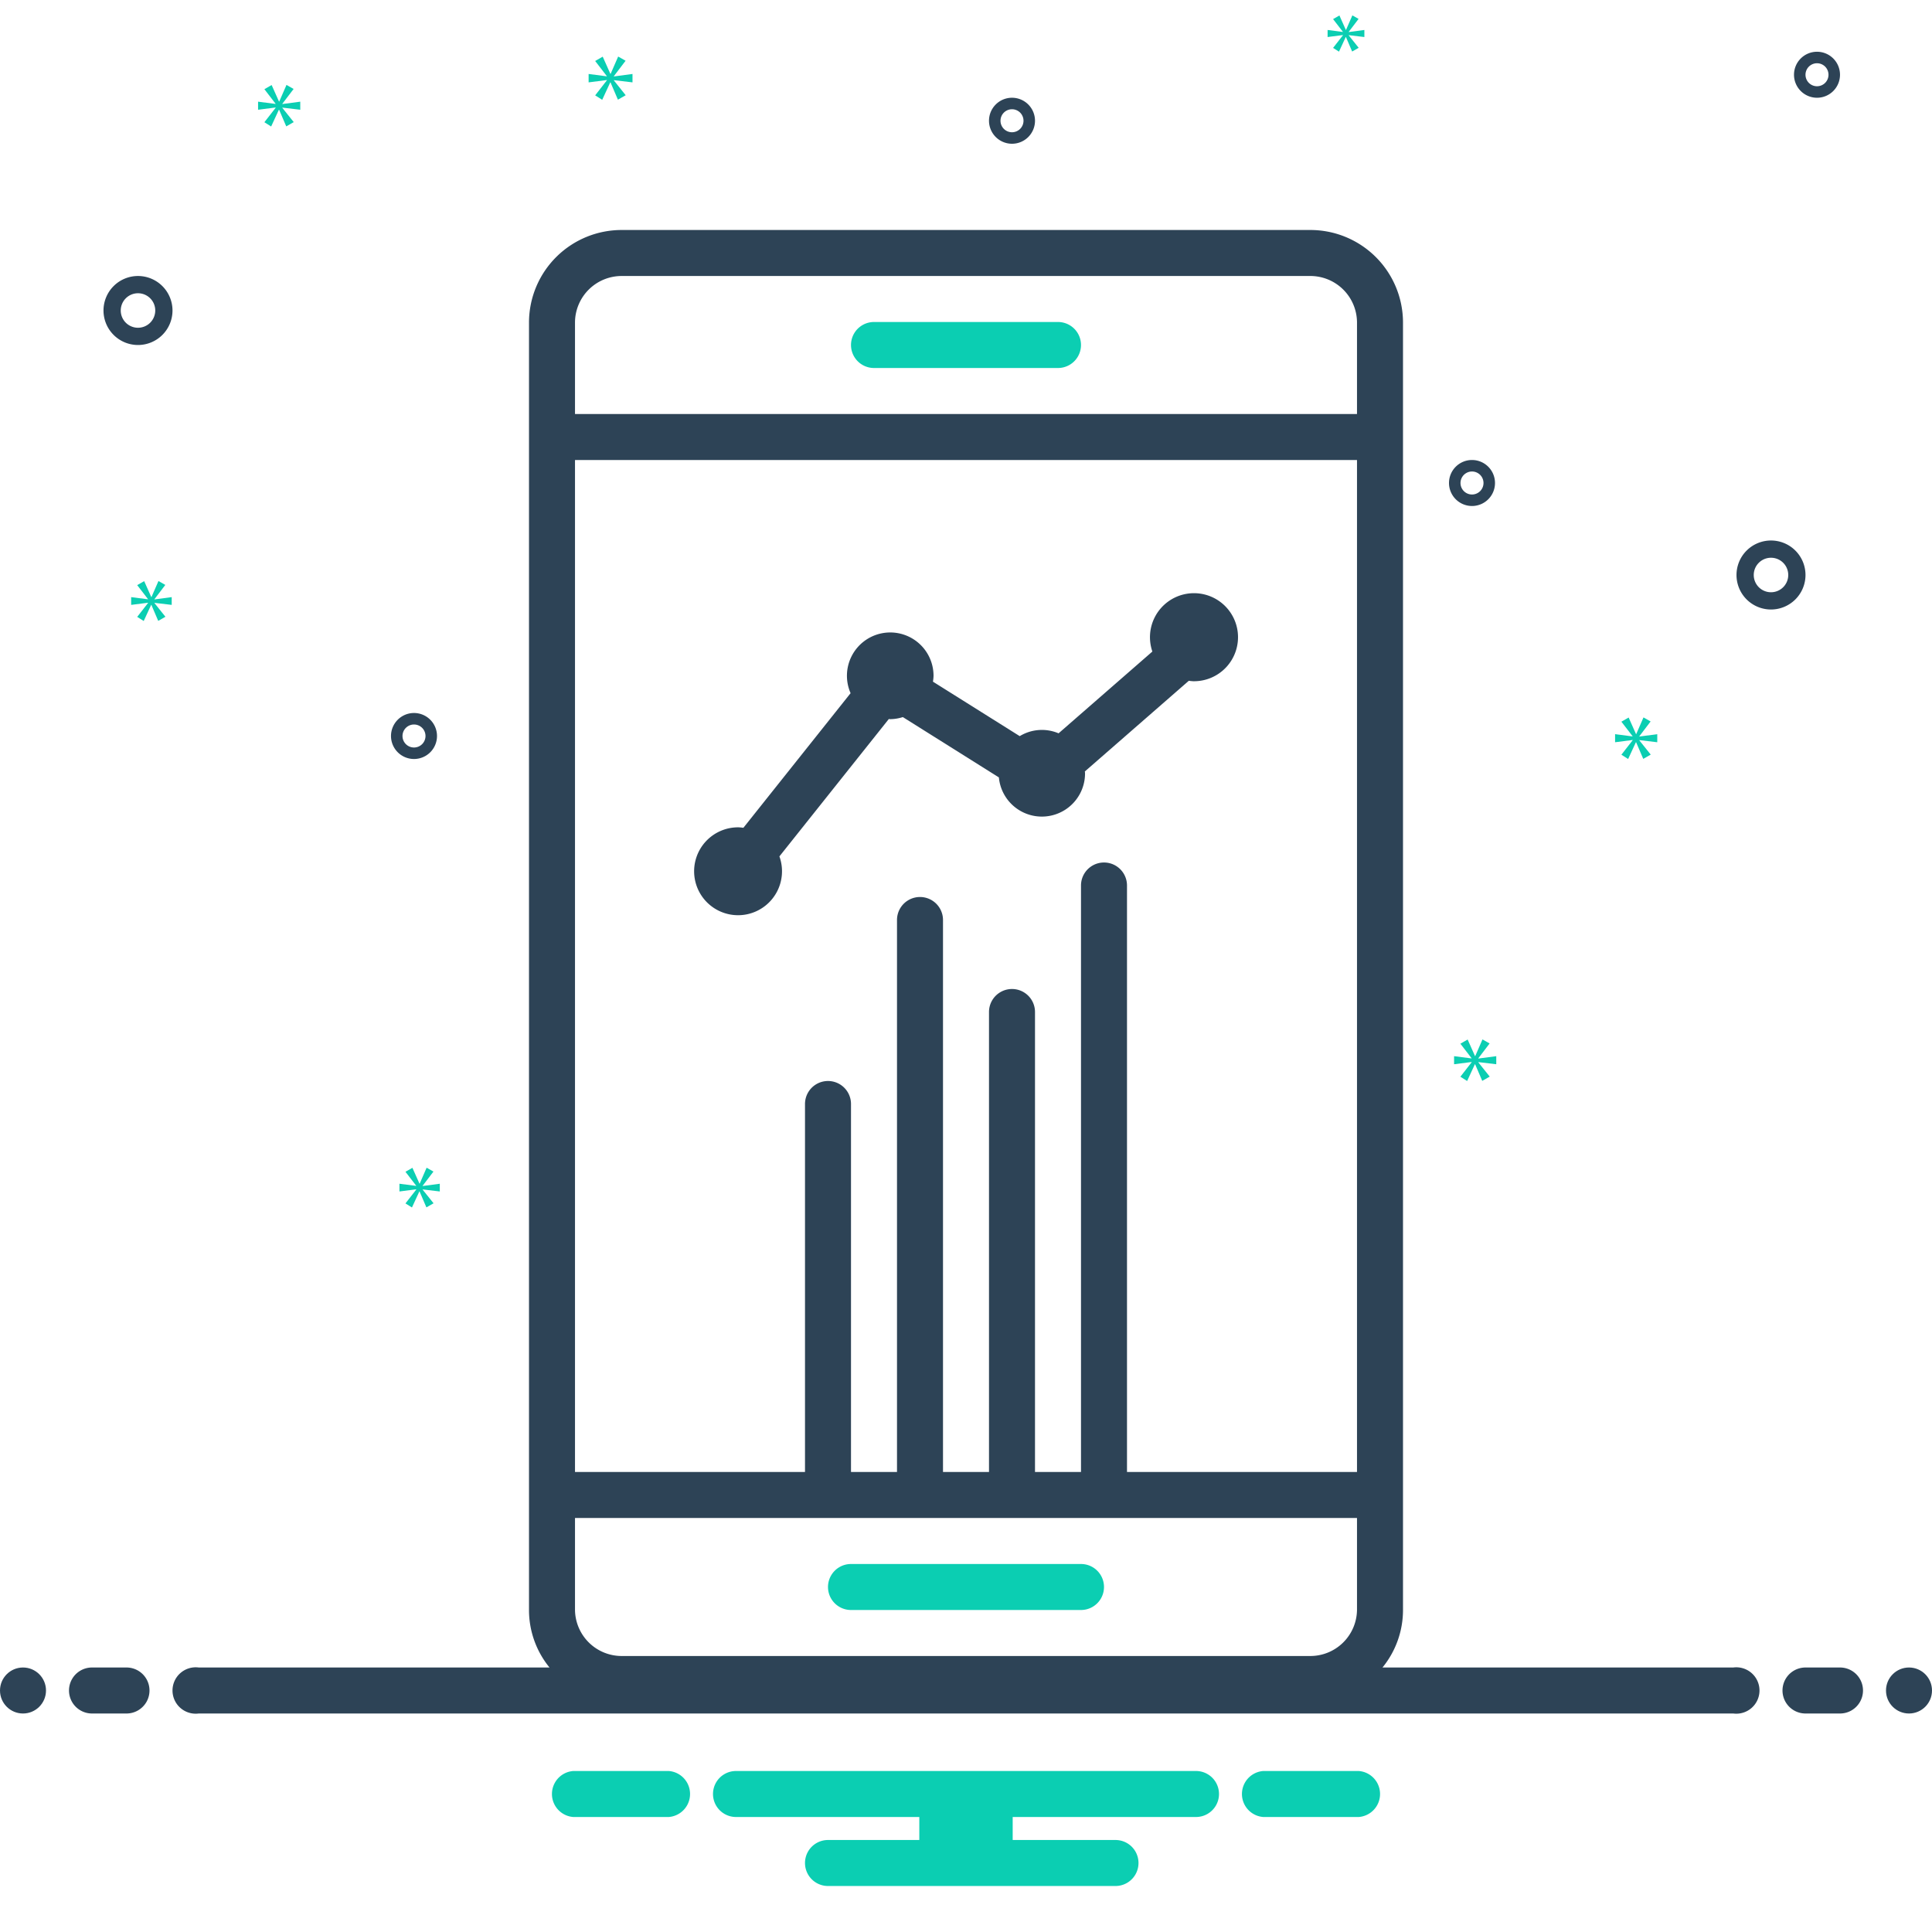 <svg xmlns="http://www.w3.org/2000/svg" data-name="Layer 1" viewBox="0 0 168 168" id="statistics"><path fill="#2d4356" d="M128 44a2 2 0 1 0-2-2A2.002 2.002 0 0 0 128 44zm0-3a1 1 0 1 1-1 1A1.001 1.001 0 0 1 128 41zM158 8.5a2 2 0 1 0-2-2A2.002 2.002 0 0 0 158 8.5zm0-3a1 1 0 1 1-1 1A1.001 1.001 0 0 1 158 5.5zM88 12.5a2 2 0 1 0-2-2A2.002 2.002 0 0 0 88 12.5zm0-3a1 1 0 1 1-1 1A1.001 1.001 0 0 1 88 9.5zM12 24a3 3 0 1 0 3 3A3.003 3.003 0 0 0 12 24zm0 4.5A1.5 1.5 0 1 1 13.5 27 1.501 1.501 0 0 1 12 28.5zM157 50a3 3 0 1 0-3 3A3.003 3.003 0 0 0 157 50zm-3 1.5a1.5 1.5 0 1 1 1.5-1.5A1.501 1.501 0 0 1 154 51.5zM36 66a2 2 0 1 0-2-2A2.002 2.002 0 0 0 36 66zm0-3a1 1 0 1 1-1 1A1.001 1.001 0 0 1 36 63z"></path><circle cx="2" cy="147" r="2" fill="#2d4356"></circle><path fill="#2d4356" d="M11 145H8a2 2 0 0 0 0 4h3a2 2 0 0 0 0-4zM160 145h-3a2 2 0 0 0 0 4h3a2 2 0 0 0 0-4z"></path><circle cx="166" cy="147" r="2" fill="#2d4356"></circle><path fill="#2d4356" d="M150.721,145H120.216A7.897,7.897,0,0,0,122,140V28a8.054,8.054,0,0,0-8.106-8H54.106A8.054,8.054,0,0,0,46,28V140a7.896,7.896,0,0,0,1.784,5H17.279a2.017,2.017,0,1,0,0,4H150.721a2.017,2.017,0,1,0,0-4ZM50,28a4.059,4.059,0,0,1,4.106-4h59.787A4.058,4.058,0,0,1,118,28v8H50Zm0,12h68v88H98V77a2,2,0,0,0-4,0v51H90V88a2,2,0,0,0-4,0v40H82V80a2,2,0,0,0-4,0v48H74V96a2,2,0,0,0-4,0v32H50Zm0,92h68v8a4.058,4.058,0,0,1-4.106,4H54.106A4.059,4.059,0,0,1,50,140Z"></path><path fill="#2d4356" d="M77.288,62.524c.042.001.081.012.124.012a3.722,3.722,0,0,0,1.096-.181l8.351,5.245a3.754,3.754,0,0,0,7.492-.362c0-.053-.013-.103-.016-.155L103.375,59.198a3.69,3.69,0,0,0,.387.039,3.828,3.828,0,1,0-3.556-2.582l-8.156,7.112a3.71,3.71,0,0,0-3.378.245L81.126,59.275a3.724,3.724,0,0,0,.051-.504,3.765,3.765,0,1,0-7.212,1.505L64.642,71.983a3.703,3.703,0,0,0-.405-.041,3.821,3.821,0,1,0,3.538,2.527Z"></path><polygon fill="#0bceb2" points="13.431 52.103 14.375 50.862 13.779 50.524 13.173 51.914 13.153 51.914 12.538 50.534 11.931 50.881 12.865 52.093 12.865 52.113 11.405 51.924 11.405 52.599 12.875 52.411 12.875 52.431 11.931 53.642 12.497 54 13.144 52.599 13.163 52.599 13.759 53.99 14.385 53.632 13.431 52.44 13.431 52.421 14.931 52.599 14.931 51.924 13.431 52.123 13.431 52.103"></polygon><polygon fill="#0bceb2" points="36.752 103.111 37.691 101.876 37.098 101.539 36.495 102.923 36.475 102.923 35.862 101.549 35.258 101.895 36.188 103.102 36.188 103.121 34.734 102.933 34.734 103.606 36.198 103.418 36.198 103.438 35.258 104.644 35.822 105 36.465 103.606 36.484 103.606 37.078 104.99 37.701 104.634 36.752 103.447 36.752 103.428 38.244 103.606 38.244 102.933 36.752 103.131 36.752 103.111"></polygon><polygon fill="#0bceb2" points="116.777 3.067 115.92 4.166 116.434 4.49 117.02 3.22 117.038 3.22 117.578 4.481 118.146 4.157 117.281 3.075 117.281 3.057 118.641 3.22 118.641 2.607 117.281 2.787 117.281 2.769 118.137 1.643 117.597 1.337 117.047 2.598 117.029 2.598 116.471 1.345 115.92 1.661 116.768 2.76 116.768 2.778 115.443 2.607 115.443 3.22 116.777 3.049 116.777 3.067"></polygon><polygon fill="#0bceb2" points="144.11 64.543 144.11 63.841 142.55 64.047 142.55 64.026 143.532 62.735 142.912 62.384 142.282 63.83 142.261 63.83 141.621 62.394 140.99 62.756 141.961 64.016 141.961 64.037 140.442 63.841 140.442 64.543 141.971 64.347 141.971 64.368 140.99 65.628 141.578 66 142.251 64.543 142.271 64.543 142.891 65.989 143.542 65.618 142.55 64.378 142.55 64.357 144.11 64.543"></polygon><polygon fill="#0bceb2" points="128.55 92.026 129.532 90.735 128.912 90.384 128.282 91.83 128.261 91.83 127.621 90.394 126.99 90.756 127.961 92.016 127.961 92.037 126.442 91.841 126.442 92.543 127.971 92.347 127.971 92.368 126.99 93.628 127.578 94 128.251 92.543 128.271 92.543 128.891 93.989 129.542 93.618 128.55 92.378 128.55 92.357 130.11 92.543 130.11 91.841 128.55 92.047 128.55 92.026"></polygon><polygon fill="#0bceb2" points="24.55 9.026 25.532 7.735 24.912 7.384 24.282 8.83 24.261 8.83 23.621 7.394 22.99 7.756 23.961 9.016 23.961 9.037 22.442 8.841 22.442 9.543 23.971 9.347 23.971 9.368 22.99 10.628 23.578 11 24.251 9.543 24.271 9.543 24.891 10.989 25.542 10.618 24.55 9.378 24.55 9.357 26.11 9.543 26.11 8.841 24.55 9.047 24.55 9.026"></polygon><polygon fill="#0bceb2" points="52.775 6.981 51.754 8.292 52.366 8.679 53.066 7.163 53.087 7.163 53.732 8.668 54.409 8.281 53.377 6.991 53.377 6.97 55 7.163 55 6.432 53.377 6.647 53.377 6.626 54.399 5.282 53.754 4.917 53.098 6.421 53.076 6.421 52.41 4.927 51.754 5.304 52.764 6.615 52.764 6.637 51.184 6.432 51.184 7.163 52.775 6.959 52.775 6.981"></polygon><path fill="#0bceb2" d="M118.154 154h-8.308a2.006 2.006 0 0 0 0 4h8.308a2.006 2.006 0 0 0 0-4zM58.154 154H49.846a2.006 2.006 0 0 0 0 4h8.308a2.006 2.006 0 0 0 0-4zM104 154H64a2 2 0 0 0 0 4H79.94v2H72a2 2 0 0 0 0 4H97a2 2 0 0 0 0-4H88.06v-2H104a2 2 0 0 0 0-4zM74 140H94a2 2 0 0 0 0-4H74a2 2 0 0 0 0 4zM76 32H92a2 2 0 0 0 0-4H76a2 2 0 0 0 0 4z"></path></svg>